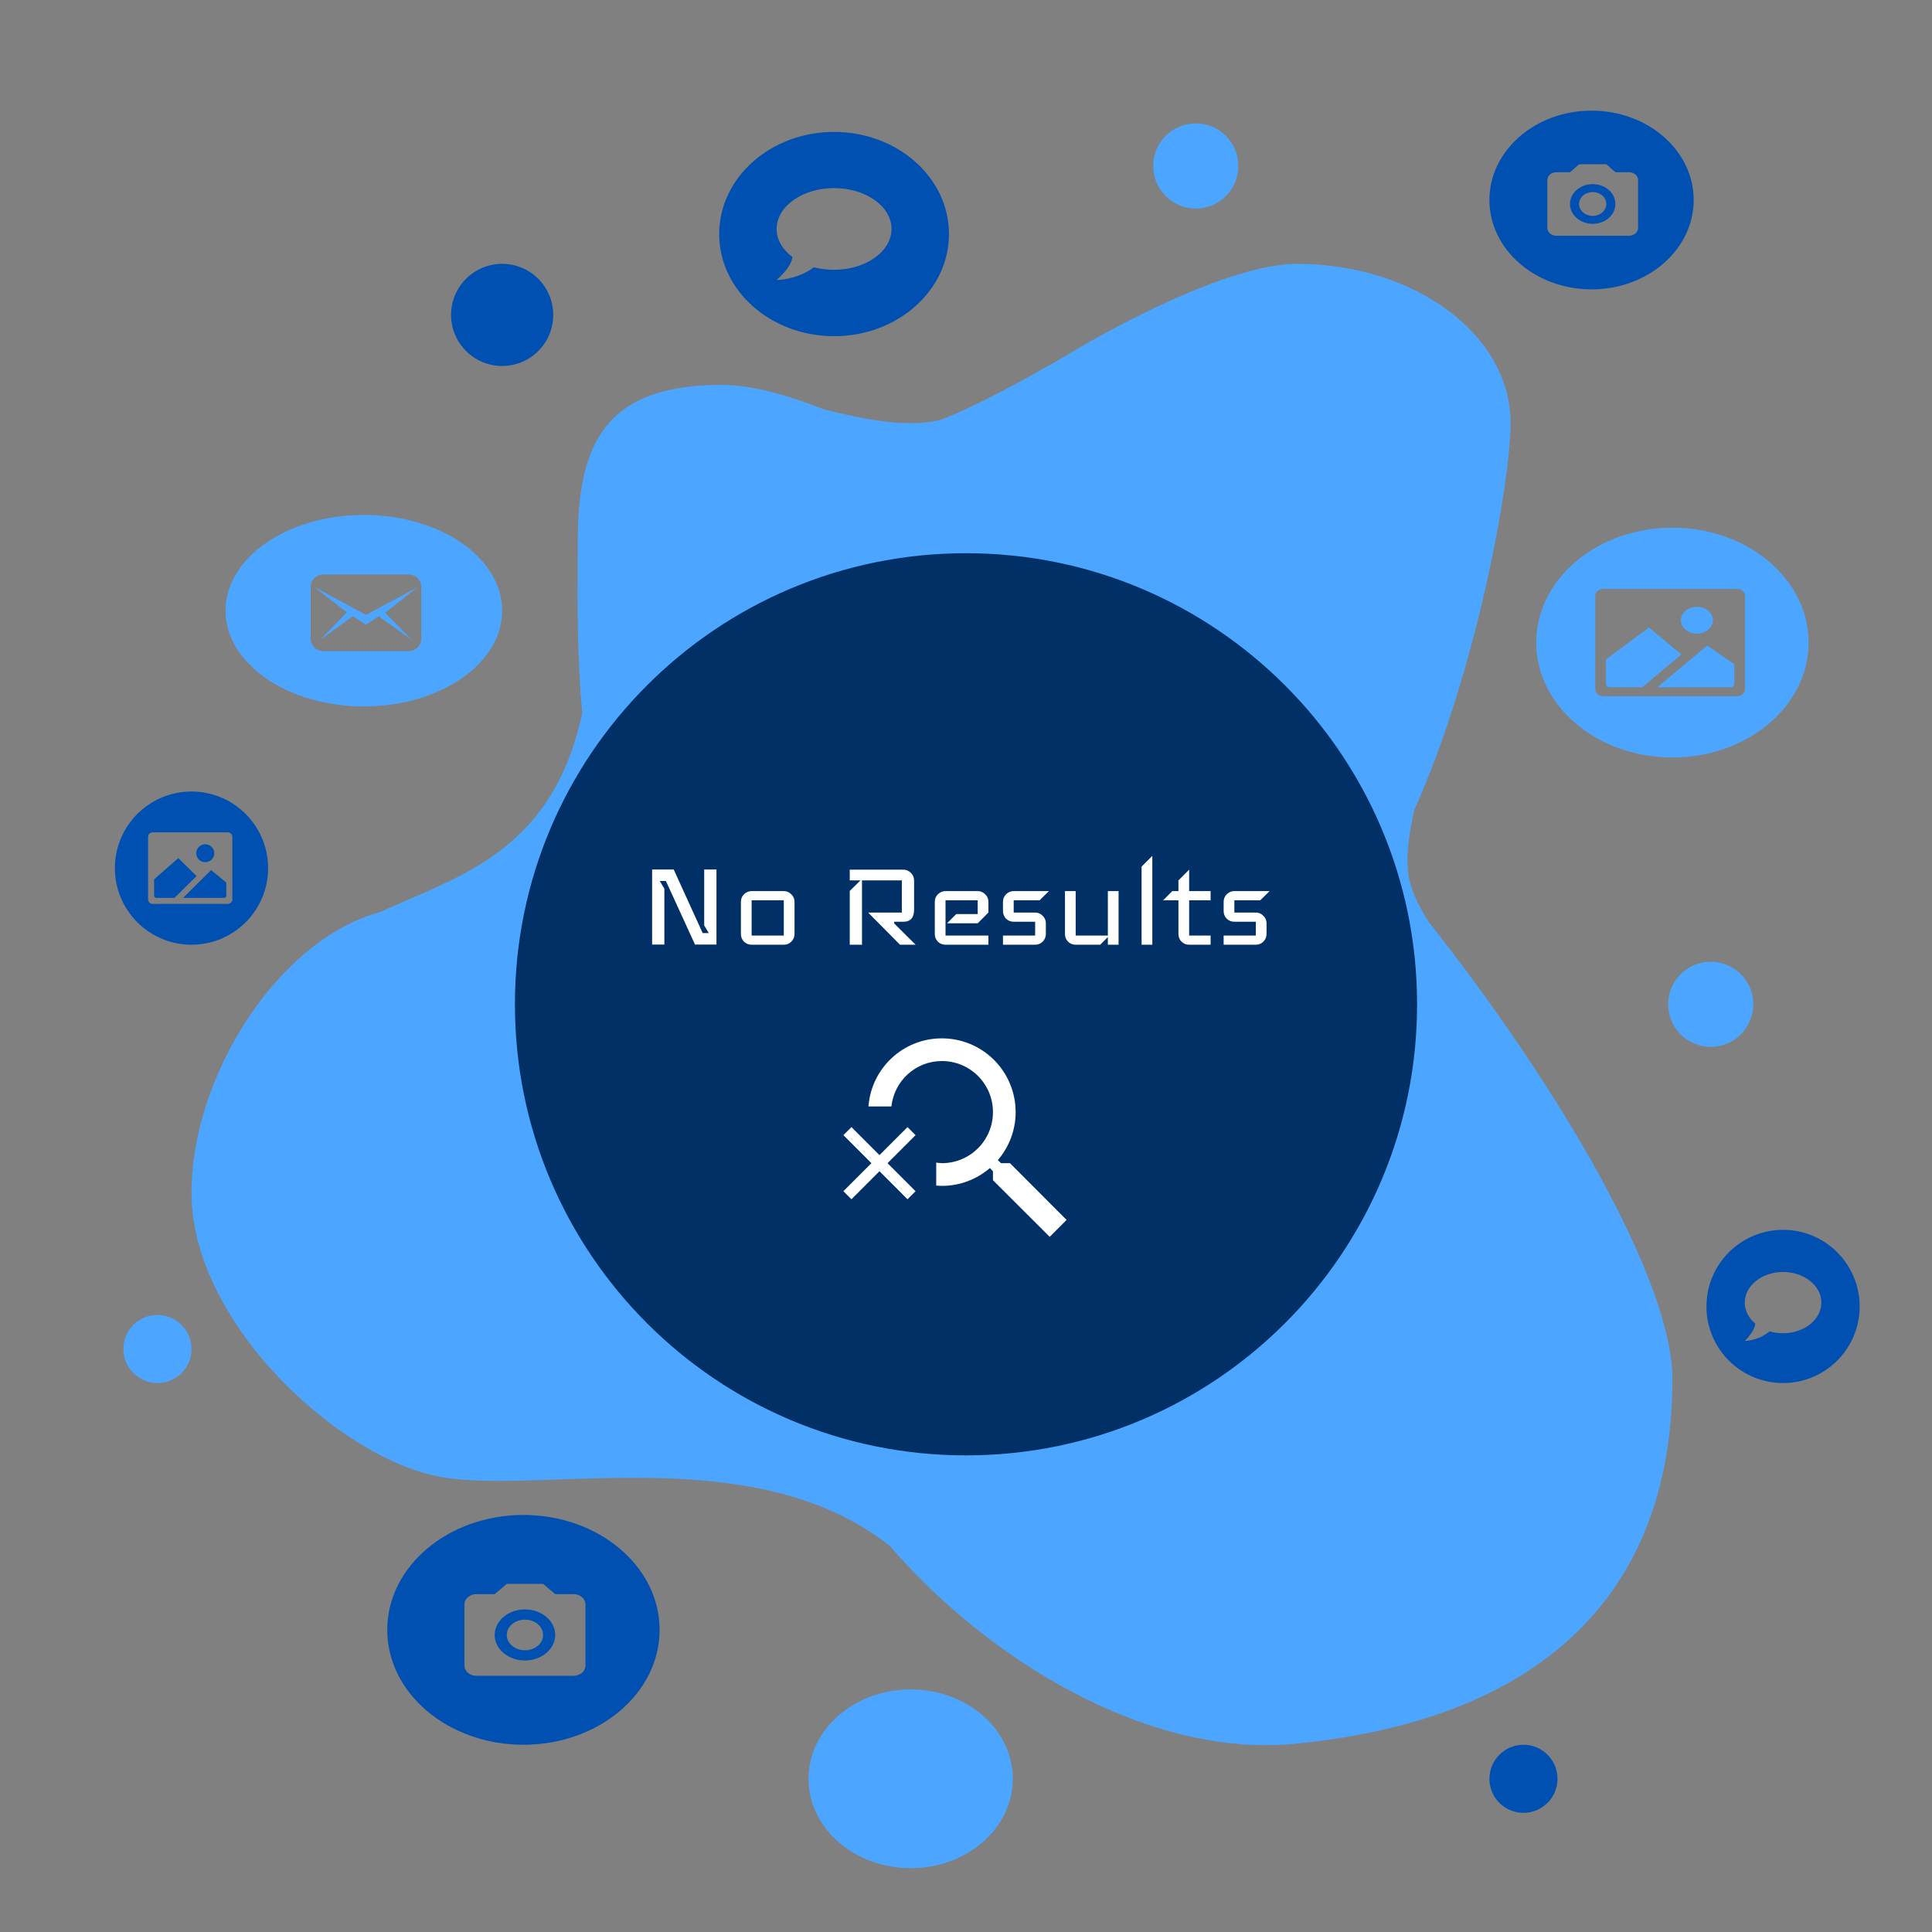 <svg width="454" height="454" viewBox="0 0 454 454" fill="none" xmlns="http://www.w3.org/2000/svg">
<rect x="0" y="0" width="454" height="454" fill="#808080" stroke="none"/>
<path fill-rule="evenodd" clip-rule="evenodd" d="M332.328 190.35C346.926 157.919 354.97 113.429 354.97 99.336C354.97 78.716 332.483 62 304.743 62C291.904 62 269.124 72.207 248.355 84.83C239.632 89.762 230.15 95.08 221.151 98.625C213.24 100.653 203.202 98.556 193.798 96.258C185.061 92.846 176.843 90.447 169.49 90.447C141.751 90.447 135.767 104.844 135.767 127.428C135.767 128.884 135.757 130.5 135.747 132.25C135.693 141.579 135.616 154.692 136.831 167.546C130.659 196.467 112.585 204.246 95.857 211.445L95.857 211.445L95.857 211.445C93.639 212.4 91.445 213.344 89.305 214.326C65.222 220.879 45 252.969 45 280.328C45 310.964 80.159 343.266 104.196 347.178C111.391 348.349 120.836 348.022 131.386 347.657H131.387H131.387H131.388H131.388C156.084 346.803 186.834 345.739 208.954 363.179L208.994 363.138C231.424 389.342 269.248 413.223 304.386 409.761C365.735 403.716 393 371.394 393 324.065C393 301.545 367.608 257.061 335.717 216.614C333.419 213.023 331.455 209.131 330.932 205.3C330.372 201.19 331.1 195.913 332.328 190.35Z" fill="#4CA6FF"/>
<path fill-rule="evenodd" clip-rule="evenodd" d="M196 79C210.912 79 223 68.255 223 55C223 41.745 210.912 31 196 31C181.088 31 169 41.745 169 55C169 68.255 181.088 79 196 79ZM209.5 53.8C209.5 48.496 203.425 44.2 196 44.2C188.575 44.2 182.5 48.496 182.5 53.8C182.5 56.356 183.917 58.684 186.212 60.4C186.145 61.12 185.646 63.004 182.5 65.8C182.5 65.8 187.292 65.8 191.235 62.8C192.72 63.184 194.326 63.4 196 63.4C203.425 63.4 209.5 59.104 209.5 53.8Z" fill="#0050B2"/>
<path fill-rule="evenodd" clip-rule="evenodd" d="M419 325C428.941 325 437 316.941 437 307C437 297.059 428.941 289 419 289C409.059 289 401 297.059 401 307C401 316.941 409.059 325 419 325ZM428 306.099C428 302.121 423.95 298.899 419 298.899C414.05 298.899 410 302.121 410 306.099C410 308.016 410.945 309.762 412.475 311.049C412.43 311.589 412.097 313.002 410 315.099C410 315.099 413.195 315.099 415.823 312.849C416.813 313.137 417.884 313.299 419 313.299C423.95 313.299 428 310.077 428 306.099Z" fill="#0050B2"/>
<path fill-rule="evenodd" clip-rule="evenodd" d="M85.5 166C103.449 166 118 155.926 118 143.5C118 131.074 103.449 121 85.5 121C67.551 121 53 131.074 53 143.5C53 155.926 67.551 166 85.5 166ZM76 135H96C97.7 135 99 136.3 99 138V150C99 151.7 97.7 153 96 153H76C74.3 153 73 151.7 73 150V138C73 136.3 74.3 135 76 135ZM89 144.8L96.8 150.4L90.5 144L98.1 138L86 144.5L73.8 137.9L81.5 143.9L75.2 150.4L82.9 144.8L86 146.8L89 144.8Z" fill="#4CA6FF"/>
<path fill-rule="evenodd" clip-rule="evenodd" d="M374 68C387.255 68 398 58.598 398 47C398 35.402 387.255 26 374 26C360.745 26 350 35.402 350 47C350 58.598 360.745 68 374 68ZM368.933 40.467H365.733C365.168 40.467 364.625 40.663 364.225 41.013C363.825 41.364 363.6 41.838 363.6 42.333V53.533C363.6 54.028 363.825 54.503 364.225 54.853C364.625 55.203 365.168 55.4 365.733 55.4H382.8C383.366 55.4 383.908 55.203 384.309 54.853C384.709 54.503 384.933 54.028 384.933 53.533V42.333C384.933 41.838 384.709 41.364 384.309 41.013C383.908 40.663 383.366 40.467 382.8 40.467H379.6L377.467 38.6H371.067L368.933 40.467ZM370.495 44.633C371.496 43.758 372.852 43.267 374.267 43.267C375.681 43.267 377.038 43.758 378.038 44.633C379.038 45.509 379.6 46.696 379.6 47.933C379.6 49.171 379.038 50.358 378.038 51.233C377.038 52.108 375.681 52.6 374.267 52.6C372.852 52.6 371.496 52.108 370.495 51.233C369.495 50.358 368.933 49.171 368.933 47.933C368.933 46.696 369.495 45.509 370.495 44.633ZM376.529 45.953C375.929 45.428 375.115 45.133 374.267 45.133C373.418 45.133 372.604 45.428 372.004 45.953C371.404 46.478 371.067 47.191 371.067 47.933C371.067 48.676 371.404 49.388 372.004 49.913C372.604 50.438 373.418 50.733 374.267 50.733C375.115 50.733 375.929 50.438 376.529 49.913C377.13 49.388 377.467 48.676 377.467 47.933C377.467 47.191 377.13 46.478 376.529 45.953Z" fill="#0050B2"/>
<path fill-rule="evenodd" clip-rule="evenodd" d="M123 410C140.673 410 155 397.912 155 383C155 368.088 140.673 356 123 356C105.327 356 91 368.088 91 383C91 397.912 105.327 410 123 410ZM116.244 374.599H111.978C111.223 374.599 110.5 374.852 109.966 375.302C109.433 375.752 109.133 376.363 109.133 376.999V391.399C109.133 392.036 109.433 392.646 109.966 393.096C110.5 393.546 111.223 393.799 111.978 393.799H134.733C135.488 393.799 136.211 393.546 136.745 393.096C137.278 392.646 137.578 392.036 137.578 391.399V376.999C137.578 376.363 137.278 375.752 136.745 375.302C136.211 374.852 135.488 374.599 134.733 374.599H130.467L127.622 372.199H119.089L116.244 374.599ZM118.327 379.957C119.661 378.831 121.47 378.199 123.356 378.199C125.242 378.199 127.05 378.831 128.384 379.957C129.717 381.082 130.467 382.608 130.467 384.199C130.467 385.791 129.717 387.317 128.384 388.442C127.05 389.567 125.242 390.199 123.356 390.199C121.47 390.199 119.661 389.567 118.327 388.442C116.994 387.317 116.244 385.791 116.244 384.199C116.244 382.608 116.994 381.082 118.327 379.957ZM126.373 381.654C125.572 380.979 124.487 380.599 123.356 380.599C122.224 380.599 121.139 380.979 120.339 381.654C119.538 382.329 119.089 383.245 119.089 384.199C119.089 385.154 119.538 386.07 120.339 386.745C121.139 387.42 122.224 387.799 123.356 387.799C124.487 387.799 125.572 387.42 126.373 386.745C127.173 386.07 127.622 385.154 127.622 384.199C127.622 383.245 127.173 382.329 126.373 381.654Z" fill="#0050B2"/>
<path fill-rule="evenodd" clip-rule="evenodd" d="M393 178C410.673 178 425 165.912 425 151C425 136.088 410.673 124 393 124C375.327 124 361 136.088 361 151C361 165.912 375.327 178 393 178ZM376.752 138.4H408.181C408.681 138.4 409.161 138.566 409.514 138.861C409.868 139.156 410.067 139.557 410.067 139.975V162.025C410.067 162.442 409.868 162.843 409.514 163.138C409.161 163.434 408.681 163.6 408.181 163.6H376.752C376.252 163.6 375.773 163.434 375.419 163.138C375.065 162.843 374.867 162.442 374.867 162.025V139.975C374.867 139.557 375.065 139.156 375.419 138.861C375.773 138.566 376.252 138.4 376.752 138.4ZM400.628 143.017C399.955 142.695 399.18 142.554 398.408 142.613C397.531 142.68 396.709 143.002 396.086 143.522C395.462 144.043 395.077 144.729 394.997 145.462C394.926 146.107 395.095 146.755 395.48 147.316C395.866 147.878 396.449 148.327 397.151 148.602C397.853 148.877 398.64 148.964 399.403 148.852C400.167 148.741 400.871 148.435 401.419 147.977C401.967 147.519 402.333 146.931 402.467 146.294C402.601 145.656 402.496 144.999 402.167 144.413C401.838 143.826 401.301 143.339 400.628 143.017ZM377.657 161.269C377.834 161.417 378.074 161.5 378.324 161.5H385.896L395.106 153.805L387.488 147.456L377.381 154.962V160.712C377.381 160.921 377.48 161.121 377.657 161.269ZM407.276 161.269C407.453 161.121 407.552 160.921 407.552 160.712V156.108L401.201 151.687L389.452 161.5H406.61C406.86 161.5 407.099 161.417 407.276 161.269Z" fill="#4CA6FF"/>
<ellipse cx="214" cy="418" rx="24" ry="21" fill="#4CA6FF"/>
<circle cx="37" cy="317" r="8" fill="#4CA6FF"/>
<circle cx="281" cy="39" r="10" fill="#4CA6FF"/>
<circle cx="402" cy="236" r="10" fill="#4CA6FF"/>
<circle cx="358" cy="418" r="8" fill="#0050B2"/>
<circle cx="118" cy="74" r="12" fill="#0050B2"/>
<path fill-rule="evenodd" clip-rule="evenodd" d="M45 222C54.941 222 63 213.941 63 204C63 194.059 54.941 186 45 186C35.059 186 27 194.059 27 204C27 213.941 35.059 222 45 222ZM35.861 195.6H53.539C53.821 195.6 54.09 195.71 54.289 195.907C54.488 196.104 54.6 196.371 54.6 196.65V211.35C54.6 211.628 54.488 211.895 54.289 212.092C54.09 212.289 53.821 212.4 53.539 212.4H35.861C35.579 212.4 35.31 212.289 35.111 212.092C34.912 211.895 34.8 211.628 34.8 211.35V196.65C34.8 196.371 34.912 196.104 35.111 195.907C35.31 195.71 35.579 195.6 35.861 195.6ZM49.291 198.678C48.912 198.463 48.476 198.369 48.042 198.408C47.548 198.453 47.086 198.668 46.736 199.015C46.385 199.362 46.168 199.819 46.123 200.308C46.083 200.738 46.178 201.169 46.395 201.544C46.612 201.919 46.94 202.218 47.335 202.401C47.73 202.584 48.172 202.643 48.602 202.568C49.032 202.494 49.427 202.29 49.736 201.985C50.044 201.679 50.25 201.287 50.325 200.862C50.401 200.437 50.342 199.999 50.157 199.608C49.971 199.217 49.669 198.892 49.291 198.678ZM36.37 210.846C36.469 210.944 36.604 211 36.745 211H41.004L46.185 205.87L41.9 201.637L36.214 206.641V210.475C36.214 210.614 36.27 210.747 36.37 210.846ZM53.03 210.846C53.13 210.747 53.186 210.614 53.186 210.475V207.405L49.613 204.458L43.004 211H52.655C52.796 211 52.931 210.944 53.03 210.846Z" fill="#0050B2"/>
<path d="M333 236C333 294.542 285.542 342 227 342C168.458 342 121 294.542 121 236C121 177.458 168.458 130 227 130C285.542 130 333 177.458 333 236Z" fill="#003066"/>
<path d="M168.36 221.964H163.32L156.48 207.024H155.04L156.12 208.824V221.964H153.24V204.324H158.316L165.12 219.264H166.56L165.48 217.464V204.324H168.36V221.964ZM186.706 219.48C186.706 220.176 186.454 220.776 185.95 221.28C185.47 221.76 184.882 222 184.186 222H176.626C175.93 222 175.33 221.76 174.826 221.28C174.346 220.776 174.106 220.176 174.106 219.48V211.92C174.106 211.224 174.346 210.636 174.826 210.156C175.33 209.652 175.93 209.4 176.626 209.4H184.186C184.882 209.4 185.47 209.652 185.95 210.156C186.454 210.636 186.706 211.224 186.706 211.92V219.48ZM184.186 219.84V211.56H176.626V219.84H184.186ZM215.161 222H211.489L204.001 214.44H211.921V206.88H202.561V222H199.681V209.364L202.201 206.88H199.681V204.36H212.281C212.953 204.36 213.541 204.612 214.045 205.116C214.549 205.62 214.801 206.208 214.801 206.88V213.72C214.801 215.64 213.961 216.6 212.281 216.6H210.121V216.996L215.161 222ZM232.268 222H222.188C221.492 222 220.892 221.76 220.388 221.28C219.908 220.776 219.668 220.176 219.668 219.48V211.92C219.668 211.224 219.908 210.636 220.388 210.156C220.892 209.652 221.492 209.4 222.188 209.4H229.748C230.444 209.4 231.032 209.652 231.512 210.156C232.016 210.636 232.268 211.224 232.268 211.92V214.44L229.748 216.96H222.548L224.708 214.8H229.748V211.56H222.188V219.84H232.268V222ZM246.487 209.4L244.291 211.56H238.207V214.44H243.247C243.943 214.44 244.531 214.692 245.011 215.196C245.515 215.676 245.767 216.264 245.767 216.96V219.48C245.767 220.176 245.515 220.776 245.011 221.28C244.531 221.76 243.943 222 243.247 222H235.687V219.84H243.247V216.6H238.207C237.511 216.6 236.911 216.36 236.407 215.88C235.927 215.376 235.687 214.776 235.687 214.08V211.92C235.687 211.224 235.927 210.636 236.407 210.156C236.911 209.652 237.511 209.4 238.207 209.4H246.487ZM262.854 222H260.334V220.2L258.534 222H252.774C252.078 222 251.478 221.76 250.974 221.28C250.494 220.776 250.254 220.176 250.254 219.48V209.4H252.774V219.84H260.334V209.4H262.854V222ZM270.783 222H268.263V203.64L270.783 201.12V222ZM284.48 222H279.44C278.744 222 278.144 221.76 277.64 221.28C277.16 220.776 276.92 220.176 276.92 219.48V211.56H273.32L275.48 209.4H276.92V206.88L279.44 204.36V209.4H284.48V211.56H279.44V219.84H284.48V222ZM298.343 209.4L296.146 211.56H290.062V214.44H295.103C295.799 214.44 296.387 214.692 296.867 215.196C297.371 215.676 297.623 216.264 297.623 216.96V219.48C297.623 220.176 297.371 220.776 296.867 221.28C296.387 221.76 295.799 222 295.103 222H287.543V219.84H295.103V216.6H290.062C289.367 216.6 288.767 216.36 288.263 215.88C287.783 215.376 287.543 214.776 287.543 214.08V211.92C287.543 211.224 287.783 210.636 288.263 210.156C288.767 209.652 289.367 209.4 290.062 209.4H298.343Z" fill="white"/>
<path d="M237.333 273.333H235.227L234.48 272.613C237.184 269.477 238.67 265.474 238.667 261.333C238.667 256.736 236.84 252.327 233.59 249.077C230.339 245.826 225.93 244 221.333 244C212.213 244 204.747 251.04 204.08 260H209.467C210.133 254 215.147 249.333 221.333 249.333C227.973 249.333 233.333 254.693 233.333 261.333C233.333 267.973 227.973 273.333 221.333 273.333C220.88 273.333 220.453 273.253 220 273.2V278.587C220.453 278.64 220.88 278.667 221.333 278.667C225.627 278.667 229.573 277.093 232.613 274.48L233.333 275.227V277.333L246.667 290.64L250.64 286.667L237.333 273.333Z" fill="white"/>
<path d="M213.253 264.854L206.667 271.44L200.08 264.854L198.187 266.747L204.773 273.334L198.187 279.92L200.08 281.814L206.667 275.227L213.253 281.814L215.147 279.92L208.56 273.334L215.147 266.747L213.253 264.854Z" fill="white"/>
</svg>
